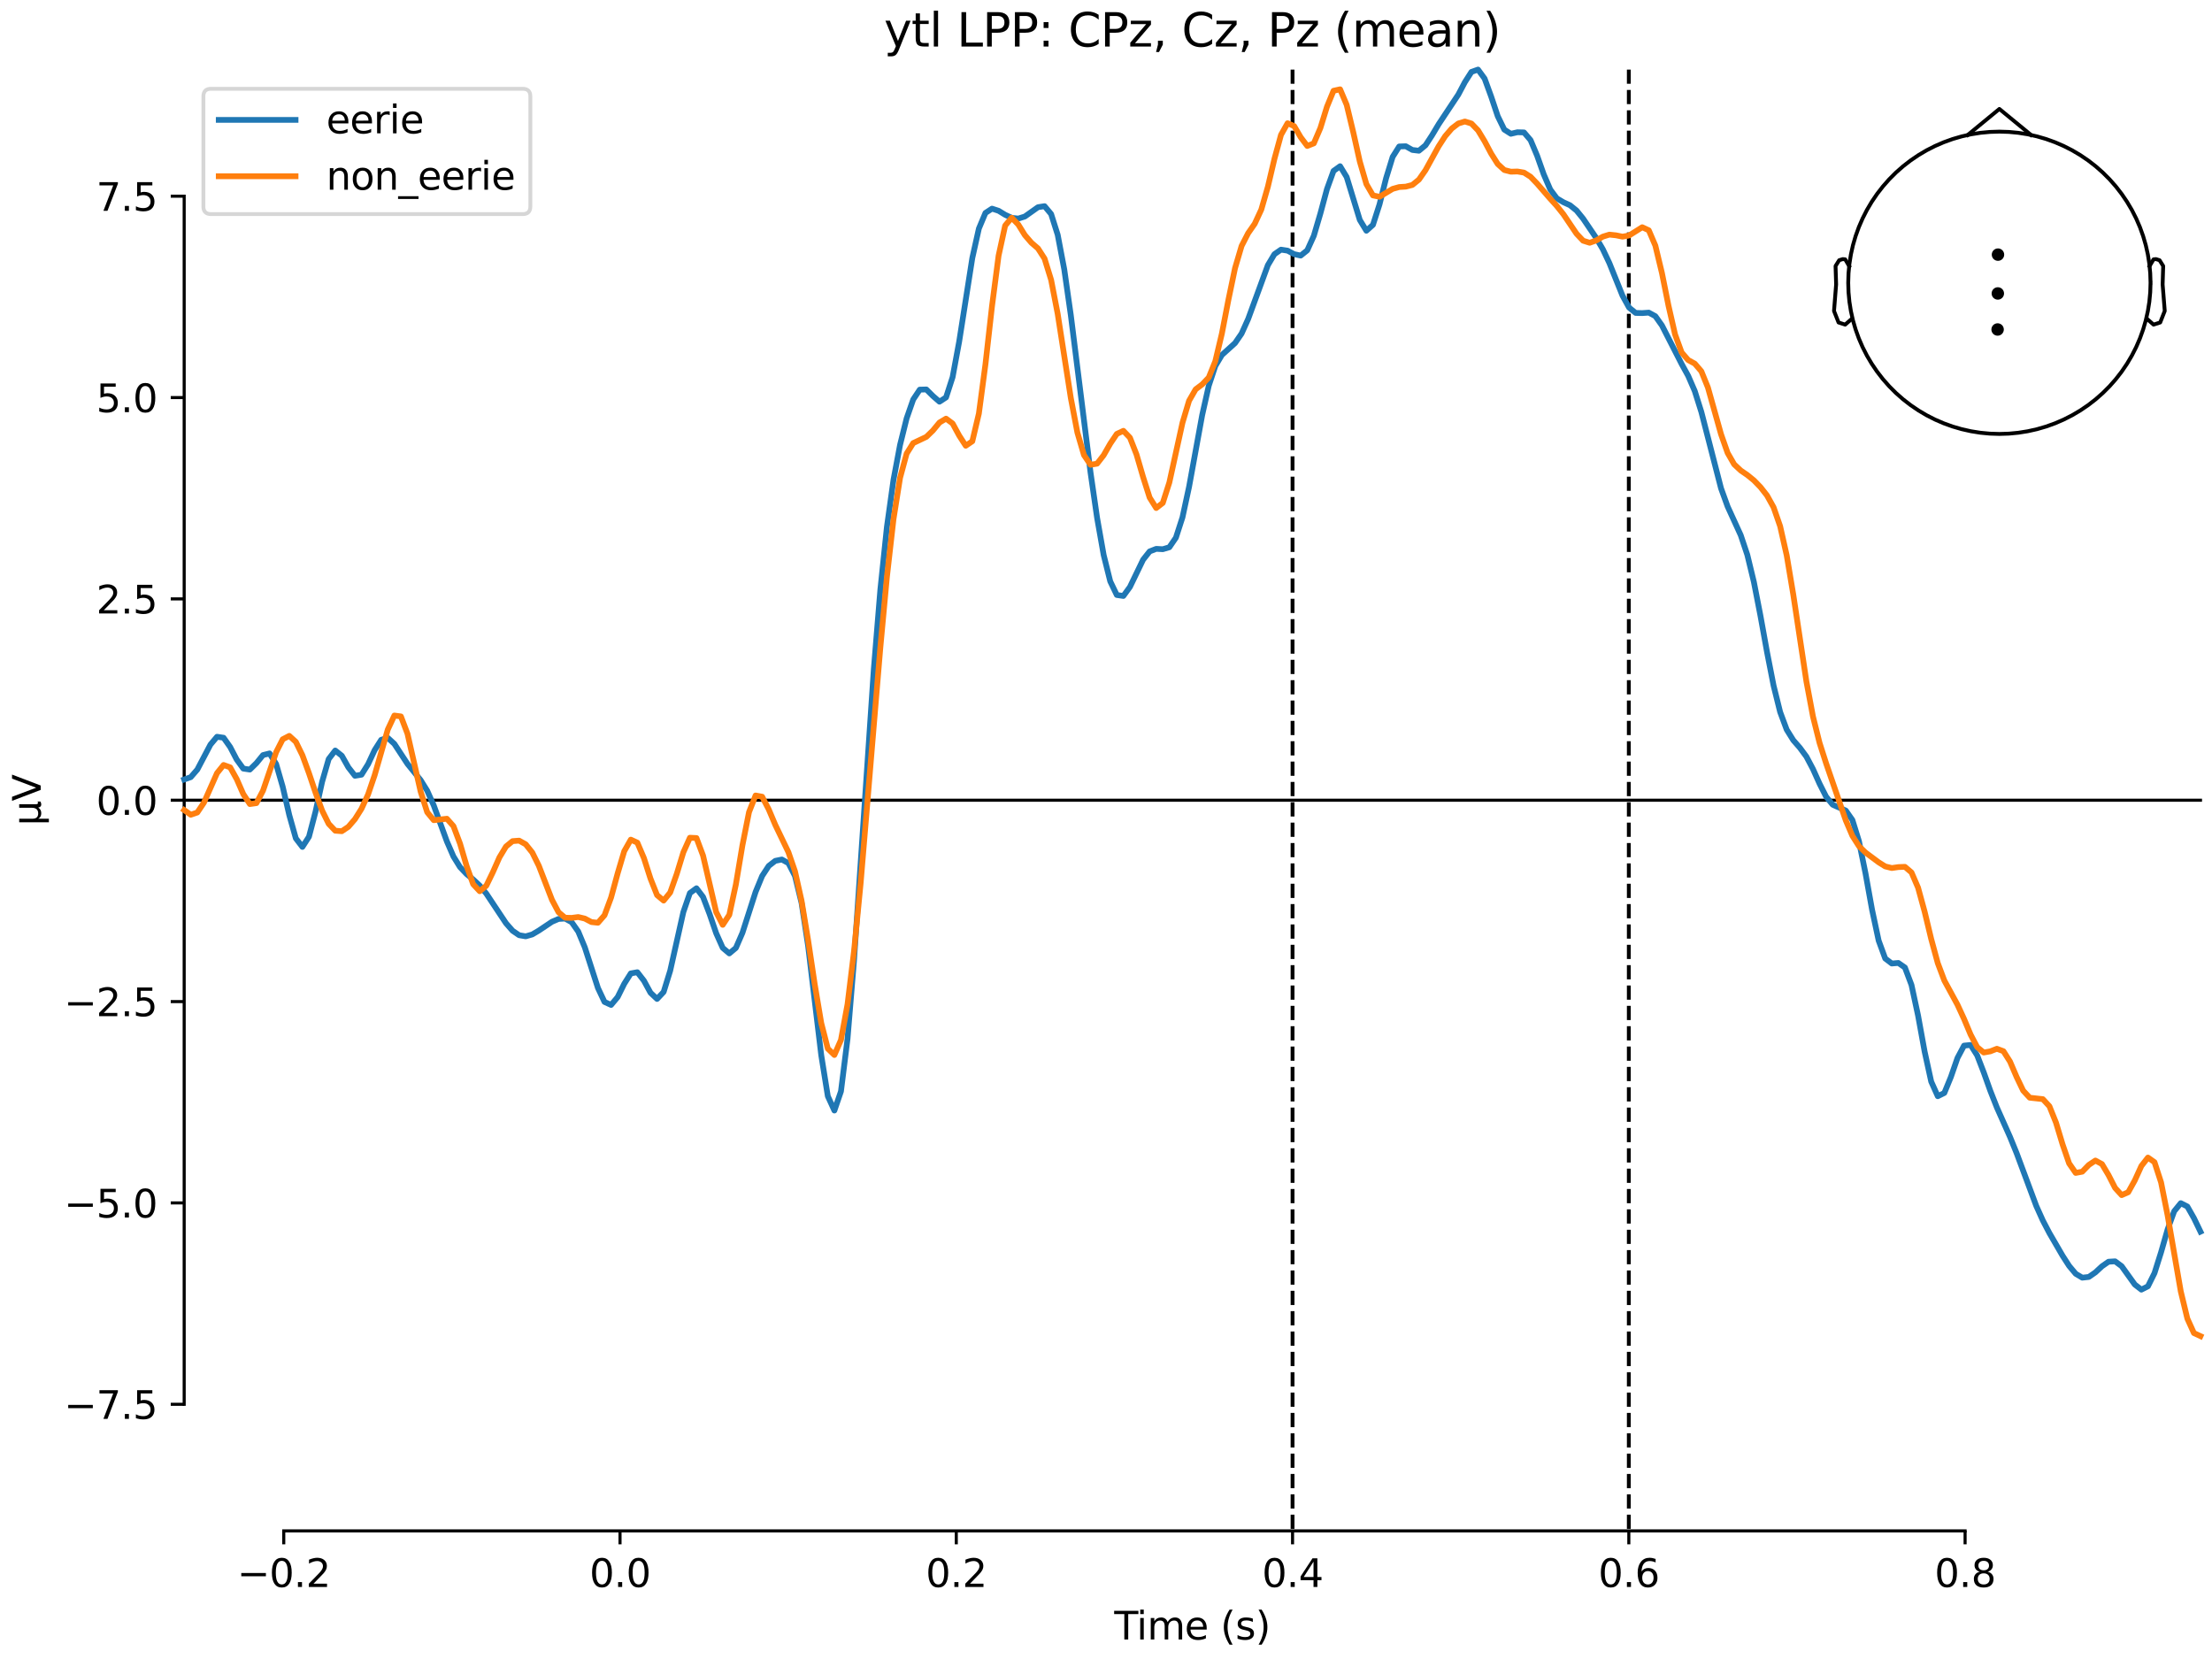 <?xml version="1.0" encoding="utf-8" standalone="no"?>
<!DOCTYPE svg PUBLIC "-//W3C//DTD SVG 1.1//EN"
  "http://www.w3.org/Graphics/SVG/1.1/DTD/svg11.dtd">
<svg xmlns:xlink="http://www.w3.org/1999/xlink" width="576pt" height="432pt" viewBox="0 0 576 432" xmlns="http://www.w3.org/2000/svg" version="1.1">
 <defs>
  <style type="text/css">*{stroke-linejoin: round; stroke-linecap: butt}</style>
 </defs>
 <g id="figure_1">
  <g id="patch_1">
   <path d="M 0 432 
L 576 432 
L 576 0 
L 0 0 
z
" style="fill: #ffffff"/>
  </g>
  <g id="axes_1">
   <g id="patch_2">
    <path d="M 47.961 398.644 
L 573 398.644 
L 573 18.118 
L 47.961 18.118 
L 47.961 398.644 
z
" style="fill: none; opacity: 0"/>
   </g>
   <g id="patch_3">
    <path d="M 47.961 365.668 
L 47.961 51.093 
" style="fill: none; stroke: #000000; stroke-width: 0.8; stroke-linejoin: miter; stroke-linecap: square"/>
   </g>
   <g id="LineCollection_1">
    <path d="M 336.578 18.118 
L 336.578 398.644 
" clip-path="url(#p5f8bfd27ef)" style="fill: none; stroke-dasharray: 3.7,1.6; stroke-dashoffset: 0; stroke: #000000"/>
    <path d="M 424.142 18.118 
L 424.142 398.644 
" clip-path="url(#p5f8bfd27ef)" style="fill: none; stroke-dasharray: 3.7,1.6; stroke-dashoffset: 0; stroke: #000000"/>
   </g>
   <g id="matplotlib.axis_1">
    <g id="xtick_1">
     <g id="line2d_1">
      <defs>
       <path id="m66a8fe40d5" d="M 0 0 
L 0 3.5 
" style="stroke: #000000; stroke-width: 0.8"/>
      </defs>
      <g>
       <use xlink:href="#m66a8fe40d5" x="73.888" y="398.644" style="stroke: #000000; stroke-width: 0.8"/>
      </g>
     </g>
     <g id="text_1">
      <!-- −0.2 -->
      <g transform="translate(61.747 413.242) scale(0.1 -0.1)">
       <defs>
        <path id="DejaVuSans-2212" d="M 678 2272 
L 4684 2272 
L 4684 1741 
L 678 1741 
L 678 2272 
z
" transform="scale(0.016)"/>
        <path id="DejaVuSans-30" d="M 2034 4250 
Q 1547 4250 1301 3770 
Q 1056 3291 1056 2328 
Q 1056 1369 1301 889 
Q 1547 409 2034 409 
Q 2525 409 2770 889 
Q 3016 1369 3016 2328 
Q 3016 3291 2770 3770 
Q 2525 4250 2034 4250 
z
M 2034 4750 
Q 2819 4750 3233 4129 
Q 3647 3509 3647 2328 
Q 3647 1150 3233 529 
Q 2819 -91 2034 -91 
Q 1250 -91 836 529 
Q 422 1150 422 2328 
Q 422 3509 836 4129 
Q 1250 4750 2034 4750 
z
" transform="scale(0.016)"/>
        <path id="DejaVuSans-2e" d="M 684 794 
L 1344 794 
L 1344 0 
L 684 0 
L 684 794 
z
" transform="scale(0.016)"/>
        <path id="DejaVuSans-32" d="M 1228 531 
L 3431 531 
L 3431 0 
L 469 0 
L 469 531 
Q 828 903 1448 1529 
Q 2069 2156 2228 2338 
Q 2531 2678 2651 2914 
Q 2772 3150 2772 3378 
Q 2772 3750 2511 3984 
Q 2250 4219 1831 4219 
Q 1534 4219 1204 4116 
Q 875 4013 500 3803 
L 500 4441 
Q 881 4594 1212 4672 
Q 1544 4750 1819 4750 
Q 2544 4750 2975 4387 
Q 3406 4025 3406 3419 
Q 3406 3131 3298 2873 
Q 3191 2616 2906 2266 
Q 2828 2175 2409 1742 
Q 1991 1309 1228 531 
z
" transform="scale(0.016)"/>
       </defs>
       <use xlink:href="#DejaVuSans-2212"/>
       <use xlink:href="#DejaVuSans-30" transform="translate(83.789 0)"/>
       <use xlink:href="#DejaVuSans-2e" transform="translate(147.412 0)"/>
       <use xlink:href="#DejaVuSans-32" transform="translate(179.199 0)"/>
      </g>
     </g>
    </g>
    <g id="xtick_2">
     <g id="line2d_2">
      <g>
       <use xlink:href="#m66a8fe40d5" x="161.452" y="398.644" style="stroke: #000000; stroke-width: 0.8"/>
      </g>
     </g>
     <g id="text_2">
      <!-- 0.0 -->
      <g transform="translate(153.5 413.242) scale(0.1 -0.1)">
       <use xlink:href="#DejaVuSans-30"/>
       <use xlink:href="#DejaVuSans-2e" transform="translate(63.623 0)"/>
       <use xlink:href="#DejaVuSans-30" transform="translate(95.41 0)"/>
      </g>
     </g>
    </g>
    <g id="xtick_3">
     <g id="line2d_3">
      <g>
       <use xlink:href="#m66a8fe40d5" x="249.015" y="398.644" style="stroke: #000000; stroke-width: 0.8"/>
      </g>
     </g>
     <g id="text_3">
      <!-- 0.2 -->
      <g transform="translate(241.063 413.242) scale(0.1 -0.1)">
       <use xlink:href="#DejaVuSans-30"/>
       <use xlink:href="#DejaVuSans-2e" transform="translate(63.623 0)"/>
       <use xlink:href="#DejaVuSans-32" transform="translate(95.41 0)"/>
      </g>
     </g>
    </g>
    <g id="xtick_4">
     <g id="line2d_4">
      <g>
       <use xlink:href="#m66a8fe40d5" x="336.578" y="398.644" style="stroke: #000000; stroke-width: 0.8"/>
      </g>
     </g>
     <g id="text_4">
      <!-- 0.4 -->
      <g transform="translate(328.627 413.242) scale(0.1 -0.1)">
       <defs>
        <path id="DejaVuSans-34" d="M 2419 4116 
L 825 1625 
L 2419 1625 
L 2419 4116 
z
M 2253 4666 
L 3047 4666 
L 3047 1625 
L 3713 1625 
L 3713 1100 
L 3047 1100 
L 3047 0 
L 2419 0 
L 2419 1100 
L 313 1100 
L 313 1709 
L 2253 4666 
z
" transform="scale(0.016)"/>
       </defs>
       <use xlink:href="#DejaVuSans-30"/>
       <use xlink:href="#DejaVuSans-2e" transform="translate(63.623 0)"/>
       <use xlink:href="#DejaVuSans-34" transform="translate(95.41 0)"/>
      </g>
     </g>
    </g>
    <g id="xtick_5">
     <g id="line2d_5">
      <g>
       <use xlink:href="#m66a8fe40d5" x="424.142" y="398.644" style="stroke: #000000; stroke-width: 0.8"/>
      </g>
     </g>
     <g id="text_5">
      <!-- 0.6 -->
      <g transform="translate(416.19 413.242) scale(0.1 -0.1)">
       <defs>
        <path id="DejaVuSans-36" d="M 2113 2584 
Q 1688 2584 1439 2293 
Q 1191 2003 1191 1497 
Q 1191 994 1439 701 
Q 1688 409 2113 409 
Q 2538 409 2786 701 
Q 3034 994 3034 1497 
Q 3034 2003 2786 2293 
Q 2538 2584 2113 2584 
z
M 3366 4563 
L 3366 3988 
Q 3128 4100 2886 4159 
Q 2644 4219 2406 4219 
Q 1781 4219 1451 3797 
Q 1122 3375 1075 2522 
Q 1259 2794 1537 2939 
Q 1816 3084 2150 3084 
Q 2853 3084 3261 2657 
Q 3669 2231 3669 1497 
Q 3669 778 3244 343 
Q 2819 -91 2113 -91 
Q 1303 -91 875 529 
Q 447 1150 447 2328 
Q 447 3434 972 4092 
Q 1497 4750 2381 4750 
Q 2619 4750 2861 4703 
Q 3103 4656 3366 4563 
z
" transform="scale(0.016)"/>
       </defs>
       <use xlink:href="#DejaVuSans-30"/>
       <use xlink:href="#DejaVuSans-2e" transform="translate(63.623 0)"/>
       <use xlink:href="#DejaVuSans-36" transform="translate(95.41 0)"/>
      </g>
     </g>
    </g>
    <g id="xtick_6">
     <g id="line2d_6">
      <g>
       <use xlink:href="#m66a8fe40d5" x="511.705" y="398.644" style="stroke: #000000; stroke-width: 0.8"/>
      </g>
     </g>
     <g id="text_6">
      <!-- 0.8 -->
      <g transform="translate(503.754 413.242) scale(0.1 -0.1)">
       <defs>
        <path id="DejaVuSans-38" d="M 2034 2216 
Q 1584 2216 1326 1975 
Q 1069 1734 1069 1313 
Q 1069 891 1326 650 
Q 1584 409 2034 409 
Q 2484 409 2743 651 
Q 3003 894 3003 1313 
Q 3003 1734 2745 1975 
Q 2488 2216 2034 2216 
z
M 1403 2484 
Q 997 2584 770 2862 
Q 544 3141 544 3541 
Q 544 4100 942 4425 
Q 1341 4750 2034 4750 
Q 2731 4750 3128 4425 
Q 3525 4100 3525 3541 
Q 3525 3141 3298 2862 
Q 3072 2584 2669 2484 
Q 3125 2378 3379 2068 
Q 3634 1759 3634 1313 
Q 3634 634 3220 271 
Q 2806 -91 2034 -91 
Q 1263 -91 848 271 
Q 434 634 434 1313 
Q 434 1759 690 2068 
Q 947 2378 1403 2484 
z
M 1172 3481 
Q 1172 3119 1398 2916 
Q 1625 2713 2034 2713 
Q 2441 2713 2670 2916 
Q 2900 3119 2900 3481 
Q 2900 3844 2670 4047 
Q 2441 4250 2034 4250 
Q 1625 4250 1398 4047 
Q 1172 3844 1172 3481 
z
" transform="scale(0.016)"/>
       </defs>
       <use xlink:href="#DejaVuSans-30"/>
       <use xlink:href="#DejaVuSans-2e" transform="translate(63.623 0)"/>
       <use xlink:href="#DejaVuSans-38" transform="translate(95.41 0)"/>
      </g>
     </g>
    </g>
    <g id="text_7">
     <!-- Time (s) -->
     <g transform="translate(290.152 426.92) scale(0.1 -0.1)">
      <defs>
       <path id="DejaVuSans-54" d="M -19 4666 
L 3928 4666 
L 3928 4134 
L 2272 4134 
L 2272 0 
L 1638 0 
L 1638 4134 
L -19 4134 
L -19 4666 
z
" transform="scale(0.016)"/>
       <path id="DejaVuSans-69" d="M 603 3500 
L 1178 3500 
L 1178 0 
L 603 0 
L 603 3500 
z
M 603 4863 
L 1178 4863 
L 1178 4134 
L 603 4134 
L 603 4863 
z
" transform="scale(0.016)"/>
       <path id="DejaVuSans-6d" d="M 3328 2828 
Q 3544 3216 3844 3400 
Q 4144 3584 4550 3584 
Q 5097 3584 5394 3201 
Q 5691 2819 5691 2113 
L 5691 0 
L 5113 0 
L 5113 2094 
Q 5113 2597 4934 2840 
Q 4756 3084 4391 3084 
Q 3944 3084 3684 2787 
Q 3425 2491 3425 1978 
L 3425 0 
L 2847 0 
L 2847 2094 
Q 2847 2600 2669 2842 
Q 2491 3084 2119 3084 
Q 1678 3084 1418 2786 
Q 1159 2488 1159 1978 
L 1159 0 
L 581 0 
L 581 3500 
L 1159 3500 
L 1159 2956 
Q 1356 3278 1631 3431 
Q 1906 3584 2284 3584 
Q 2666 3584 2933 3390 
Q 3200 3197 3328 2828 
z
" transform="scale(0.016)"/>
       <path id="DejaVuSans-65" d="M 3597 1894 
L 3597 1613 
L 953 1613 
Q 991 1019 1311 708 
Q 1631 397 2203 397 
Q 2534 397 2845 478 
Q 3156 559 3463 722 
L 3463 178 
Q 3153 47 2828 -22 
Q 2503 -91 2169 -91 
Q 1331 -91 842 396 
Q 353 884 353 1716 
Q 353 2575 817 3079 
Q 1281 3584 2069 3584 
Q 2775 3584 3186 3129 
Q 3597 2675 3597 1894 
z
M 3022 2063 
Q 3016 2534 2758 2815 
Q 2500 3097 2075 3097 
Q 1594 3097 1305 2825 
Q 1016 2553 972 2059 
L 3022 2063 
z
" transform="scale(0.016)"/>
       <path id="DejaVuSans-20" transform="scale(0.016)"/>
       <path id="DejaVuSans-28" d="M 1984 4856 
Q 1566 4138 1362 3434 
Q 1159 2731 1159 2009 
Q 1159 1288 1364 580 
Q 1569 -128 1984 -844 
L 1484 -844 
Q 1016 -109 783 600 
Q 550 1309 550 2009 
Q 550 2706 781 3412 
Q 1013 4119 1484 4856 
L 1984 4856 
z
" transform="scale(0.016)"/>
       <path id="DejaVuSans-73" d="M 2834 3397 
L 2834 2853 
Q 2591 2978 2328 3040 
Q 2066 3103 1784 3103 
Q 1356 3103 1142 2972 
Q 928 2841 928 2578 
Q 928 2378 1081 2264 
Q 1234 2150 1697 2047 
L 1894 2003 
Q 2506 1872 2764 1633 
Q 3022 1394 3022 966 
Q 3022 478 2636 193 
Q 2250 -91 1575 -91 
Q 1294 -91 989 -36 
Q 684 19 347 128 
L 347 722 
Q 666 556 975 473 
Q 1284 391 1588 391 
Q 1994 391 2212 530 
Q 2431 669 2431 922 
Q 2431 1156 2273 1281 
Q 2116 1406 1581 1522 
L 1381 1569 
Q 847 1681 609 1914 
Q 372 2147 372 2553 
Q 372 3047 722 3315 
Q 1072 3584 1716 3584 
Q 2034 3584 2315 3537 
Q 2597 3491 2834 3397 
z
" transform="scale(0.016)"/>
       <path id="DejaVuSans-29" d="M 513 4856 
L 1013 4856 
Q 1481 4119 1714 3412 
Q 1947 2706 1947 2009 
Q 1947 1309 1714 600 
Q 1481 -109 1013 -844 
L 513 -844 
Q 928 -128 1133 580 
Q 1338 1288 1338 2009 
Q 1338 2731 1133 3434 
Q 928 4138 513 4856 
z
" transform="scale(0.016)"/>
      </defs>
      <use xlink:href="#DejaVuSans-54"/>
      <use xlink:href="#DejaVuSans-69" transform="translate(57.959 0)"/>
      <use xlink:href="#DejaVuSans-6d" transform="translate(85.742 0)"/>
      <use xlink:href="#DejaVuSans-65" transform="translate(183.154 0)"/>
      <use xlink:href="#DejaVuSans-20" transform="translate(244.678 0)"/>
      <use xlink:href="#DejaVuSans-28" transform="translate(276.465 0)"/>
      <use xlink:href="#DejaVuSans-73" transform="translate(315.479 0)"/>
      <use xlink:href="#DejaVuSans-29" transform="translate(367.578 0)"/>
     </g>
    </g>
   </g>
   <g id="matplotlib.axis_2">
    <g id="ytick_1">
     <g id="line2d_7">
      <defs>
       <path id="mfb84af6787" d="M 0 0 
L -3.5 0 
" style="stroke: #000000; stroke-width: 0.8"/>
      </defs>
      <g>
       <use xlink:href="#mfb84af6787" x="47.961" y="365.668" style="stroke: #000000; stroke-width: 0.8"/>
      </g>
     </g>
     <g id="text_8">
      <!-- −7.5 -->
      <g transform="translate(16.678 369.468) scale(0.1 -0.1)">
       <defs>
        <path id="DejaVuSans-37" d="M 525 4666 
L 3525 4666 
L 3525 4397 
L 1831 0 
L 1172 0 
L 2766 4134 
L 525 4134 
L 525 4666 
z
" transform="scale(0.016)"/>
        <path id="DejaVuSans-35" d="M 691 4666 
L 3169 4666 
L 3169 4134 
L 1269 4134 
L 1269 2991 
Q 1406 3038 1543 3061 
Q 1681 3084 1819 3084 
Q 2600 3084 3056 2656 
Q 3513 2228 3513 1497 
Q 3513 744 3044 326 
Q 2575 -91 1722 -91 
Q 1428 -91 1123 -41 
Q 819 9 494 109 
L 494 744 
Q 775 591 1075 516 
Q 1375 441 1709 441 
Q 2250 441 2565 725 
Q 2881 1009 2881 1497 
Q 2881 1984 2565 2268 
Q 2250 2553 1709 2553 
Q 1456 2553 1204 2497 
Q 953 2441 691 2322 
L 691 4666 
z
" transform="scale(0.016)"/>
       </defs>
       <use xlink:href="#DejaVuSans-2212"/>
       <use xlink:href="#DejaVuSans-37" transform="translate(83.789 0)"/>
       <use xlink:href="#DejaVuSans-2e" transform="translate(147.412 0)"/>
       <use xlink:href="#DejaVuSans-35" transform="translate(179.199 0)"/>
      </g>
     </g>
    </g>
    <g id="ytick_2">
     <g id="line2d_8">
      <g>
       <use xlink:href="#mfb84af6787" x="47.961" y="313.239" style="stroke: #000000; stroke-width: 0.8"/>
      </g>
     </g>
     <g id="text_9">
      <!-- −5.0 -->
      <g transform="translate(16.678 317.038) scale(0.1 -0.1)">
       <use xlink:href="#DejaVuSans-2212"/>
       <use xlink:href="#DejaVuSans-35" transform="translate(83.789 0)"/>
       <use xlink:href="#DejaVuSans-2e" transform="translate(147.412 0)"/>
       <use xlink:href="#DejaVuSans-30" transform="translate(179.199 0)"/>
      </g>
     </g>
    </g>
    <g id="ytick_3">
     <g id="line2d_9">
      <g>
       <use xlink:href="#mfb84af6787" x="47.961" y="260.81" style="stroke: #000000; stroke-width: 0.8"/>
      </g>
     </g>
     <g id="text_10">
      <!-- −2.5 -->
      <g transform="translate(16.678 264.609) scale(0.1 -0.1)">
       <use xlink:href="#DejaVuSans-2212"/>
       <use xlink:href="#DejaVuSans-32" transform="translate(83.789 0)"/>
       <use xlink:href="#DejaVuSans-2e" transform="translate(147.412 0)"/>
       <use xlink:href="#DejaVuSans-35" transform="translate(179.199 0)"/>
      </g>
     </g>
    </g>
    <g id="ytick_4">
     <g id="line2d_10">
      <g>
       <use xlink:href="#mfb84af6787" x="47.961" y="208.381" style="stroke: #000000; stroke-width: 0.8"/>
      </g>
     </g>
     <g id="text_11">
      <!-- 0.0 -->
      <g transform="translate(25.058 212.18) scale(0.1 -0.1)">
       <use xlink:href="#DejaVuSans-30"/>
       <use xlink:href="#DejaVuSans-2e" transform="translate(63.623 0)"/>
       <use xlink:href="#DejaVuSans-30" transform="translate(95.41 0)"/>
      </g>
     </g>
    </g>
    <g id="ytick_5">
     <g id="line2d_11">
      <g>
       <use xlink:href="#mfb84af6787" x="47.961" y="155.952" style="stroke: #000000; stroke-width: 0.8"/>
      </g>
     </g>
     <g id="text_12">
      <!-- 2.5 -->
      <g transform="translate(25.058 159.751) scale(0.1 -0.1)">
       <use xlink:href="#DejaVuSans-32"/>
       <use xlink:href="#DejaVuSans-2e" transform="translate(63.623 0)"/>
       <use xlink:href="#DejaVuSans-35" transform="translate(95.41 0)"/>
      </g>
     </g>
    </g>
    <g id="ytick_6">
     <g id="line2d_12">
      <g>
       <use xlink:href="#mfb84af6787" x="47.961" y="103.523" style="stroke: #000000; stroke-width: 0.8"/>
      </g>
     </g>
     <g id="text_13">
      <!-- 5.0 -->
      <g transform="translate(25.058 107.322) scale(0.1 -0.1)">
       <use xlink:href="#DejaVuSans-35"/>
       <use xlink:href="#DejaVuSans-2e" transform="translate(63.623 0)"/>
       <use xlink:href="#DejaVuSans-30" transform="translate(95.41 0)"/>
      </g>
     </g>
    </g>
    <g id="ytick_7">
     <g id="line2d_13">
      <g>
       <use xlink:href="#mfb84af6787" x="47.961" y="51.093" style="stroke: #000000; stroke-width: 0.8"/>
      </g>
     </g>
     <g id="text_14">
      <!-- 7.5 -->
      <g transform="translate(25.058 54.893) scale(0.1 -0.1)">
       <use xlink:href="#DejaVuSans-37"/>
       <use xlink:href="#DejaVuSans-2e" transform="translate(63.623 0)"/>
       <use xlink:href="#DejaVuSans-35" transform="translate(95.41 0)"/>
      </g>
     </g>
    </g>
    <g id="text_15">
     <!-- µV -->
     <g transform="translate(10.599 214.982) rotate(-90) scale(0.1 -0.1)">
      <defs>
       <path id="DejaVuSans-b5" d="M 544 -1331 
L 544 3500 
L 1119 3500 
L 1119 1325 
Q 1119 872 1334 640 
Q 1550 409 1972 409 
Q 2434 409 2667 671 
Q 2900 934 2900 1459 
L 2900 3500 
L 3475 3500 
L 3475 806 
Q 3475 619 3529 530 
Q 3584 441 3700 441 
Q 3728 441 3778 458 
Q 3828 475 3916 513 
L 3916 50 
Q 3788 -22 3673 -56 
Q 3559 -91 3450 -91 
Q 3234 -91 3106 31 
Q 2978 153 2931 403 
Q 2775 156 2548 32 
Q 2322 -91 2016 -91 
Q 1697 -91 1473 31 
Q 1250 153 1119 397 
L 1119 -1331 
L 544 -1331 
z
" transform="scale(0.016)"/>
       <path id="DejaVuSans-56" d="M 1831 0 
L 50 4666 
L 709 4666 
L 2188 738 
L 3669 4666 
L 4325 4666 
L 2547 0 
L 1831 0 
z
" transform="scale(0.016)"/>
      </defs>
      <use xlink:href="#DejaVuSans-b5"/>
      <use xlink:href="#DejaVuSans-56" transform="translate(63.623 0)"/>
     </g>
    </g>
   </g>
   <g id="patch_4">
    <path d="M 73.888 398.644 
L 511.705 398.644 
" style="fill: none; stroke: #000000; stroke-width: 0.8; stroke-linejoin: miter; stroke-linecap: square"/>
   </g>
   <g id="patch_5">
    <path d="M 47.961 208.381 
L 573 208.381 
" style="fill: none; stroke: #000000; stroke-width: 0.8; stroke-linejoin: miter; stroke-linecap: square"/>
   </g>
   <g id="text_16">
    <!-- ytl LPP: CPz, Cz, Pz (mean) -->
    <g transform="translate(230.202 12.118) scale(0.12 -0.12)">
     <defs>
      <path id="DejaVuSans-79" d="M 2059 -325 
Q 1816 -950 1584 -1140 
Q 1353 -1331 966 -1331 
L 506 -1331 
L 506 -850 
L 844 -850 
Q 1081 -850 1212 -737 
Q 1344 -625 1503 -206 
L 1606 56 
L 191 3500 
L 800 3500 
L 1894 763 
L 2988 3500 
L 3597 3500 
L 2059 -325 
z
" transform="scale(0.016)"/>
      <path id="DejaVuSans-74" d="M 1172 4494 
L 1172 3500 
L 2356 3500 
L 2356 3053 
L 1172 3053 
L 1172 1153 
Q 1172 725 1289 603 
Q 1406 481 1766 481 
L 2356 481 
L 2356 0 
L 1766 0 
Q 1100 0 847 248 
Q 594 497 594 1153 
L 594 3053 
L 172 3053 
L 172 3500 
L 594 3500 
L 594 4494 
L 1172 4494 
z
" transform="scale(0.016)"/>
      <path id="DejaVuSans-6c" d="M 603 4863 
L 1178 4863 
L 1178 0 
L 603 0 
L 603 4863 
z
" transform="scale(0.016)"/>
      <path id="DejaVuSans-4c" d="M 628 4666 
L 1259 4666 
L 1259 531 
L 3531 531 
L 3531 0 
L 628 0 
L 628 4666 
z
" transform="scale(0.016)"/>
      <path id="DejaVuSans-50" d="M 1259 4147 
L 1259 2394 
L 2053 2394 
Q 2494 2394 2734 2622 
Q 2975 2850 2975 3272 
Q 2975 3691 2734 3919 
Q 2494 4147 2053 4147 
L 1259 4147 
z
M 628 4666 
L 2053 4666 
Q 2838 4666 3239 4311 
Q 3641 3956 3641 3272 
Q 3641 2581 3239 2228 
Q 2838 1875 2053 1875 
L 1259 1875 
L 1259 0 
L 628 0 
L 628 4666 
z
" transform="scale(0.016)"/>
      <path id="DejaVuSans-3a" d="M 750 794 
L 1409 794 
L 1409 0 
L 750 0 
L 750 794 
z
M 750 3309 
L 1409 3309 
L 1409 2516 
L 750 2516 
L 750 3309 
z
" transform="scale(0.016)"/>
      <path id="DejaVuSans-43" d="M 4122 4306 
L 4122 3641 
Q 3803 3938 3442 4084 
Q 3081 4231 2675 4231 
Q 1875 4231 1450 3742 
Q 1025 3253 1025 2328 
Q 1025 1406 1450 917 
Q 1875 428 2675 428 
Q 3081 428 3442 575 
Q 3803 722 4122 1019 
L 4122 359 
Q 3791 134 3420 21 
Q 3050 -91 2638 -91 
Q 1578 -91 968 557 
Q 359 1206 359 2328 
Q 359 3453 968 4101 
Q 1578 4750 2638 4750 
Q 3056 4750 3426 4639 
Q 3797 4528 4122 4306 
z
" transform="scale(0.016)"/>
      <path id="DejaVuSans-7a" d="M 353 3500 
L 3084 3500 
L 3084 2975 
L 922 459 
L 3084 459 
L 3084 0 
L 275 0 
L 275 525 
L 2438 3041 
L 353 3041 
L 353 3500 
z
" transform="scale(0.016)"/>
      <path id="DejaVuSans-2c" d="M 750 794 
L 1409 794 
L 1409 256 
L 897 -744 
L 494 -744 
L 750 256 
L 750 794 
z
" transform="scale(0.016)"/>
      <path id="DejaVuSans-61" d="M 2194 1759 
Q 1497 1759 1228 1600 
Q 959 1441 959 1056 
Q 959 750 1161 570 
Q 1363 391 1709 391 
Q 2188 391 2477 730 
Q 2766 1069 2766 1631 
L 2766 1759 
L 2194 1759 
z
M 3341 1997 
L 3341 0 
L 2766 0 
L 2766 531 
Q 2569 213 2275 61 
Q 1981 -91 1556 -91 
Q 1019 -91 701 211 
Q 384 513 384 1019 
Q 384 1609 779 1909 
Q 1175 2209 1959 2209 
L 2766 2209 
L 2766 2266 
Q 2766 2663 2505 2880 
Q 2244 3097 1772 3097 
Q 1472 3097 1187 3025 
Q 903 2953 641 2809 
L 641 3341 
Q 956 3463 1253 3523 
Q 1550 3584 1831 3584 
Q 2591 3584 2966 3190 
Q 3341 2797 3341 1997 
z
" transform="scale(0.016)"/>
      <path id="DejaVuSans-6e" d="M 3513 2113 
L 3513 0 
L 2938 0 
L 2938 2094 
Q 2938 2591 2744 2837 
Q 2550 3084 2163 3084 
Q 1697 3084 1428 2787 
Q 1159 2491 1159 1978 
L 1159 0 
L 581 0 
L 581 3500 
L 1159 3500 
L 1159 2956 
Q 1366 3272 1645 3428 
Q 1925 3584 2291 3584 
Q 2894 3584 3203 3211 
Q 3513 2838 3513 2113 
z
" transform="scale(0.016)"/>
     </defs>
     <use xlink:href="#DejaVuSans-79"/>
     <use xlink:href="#DejaVuSans-74" transform="translate(59.18 0)"/>
     <use xlink:href="#DejaVuSans-6c" transform="translate(98.389 0)"/>
     <use xlink:href="#DejaVuSans-20" transform="translate(126.172 0)"/>
     <use xlink:href="#DejaVuSans-4c" transform="translate(157.959 0)"/>
     <use xlink:href="#DejaVuSans-50" transform="translate(213.672 0)"/>
     <use xlink:href="#DejaVuSans-50" transform="translate(273.975 0)"/>
     <use xlink:href="#DejaVuSans-3a" transform="translate(334.277 0)"/>
     <use xlink:href="#DejaVuSans-20" transform="translate(367.969 0)"/>
     <use xlink:href="#DejaVuSans-43" transform="translate(399.756 0)"/>
     <use xlink:href="#DejaVuSans-50" transform="translate(469.58 0)"/>
     <use xlink:href="#DejaVuSans-7a" transform="translate(529.883 0)"/>
     <use xlink:href="#DejaVuSans-2c" transform="translate(582.373 0)"/>
     <use xlink:href="#DejaVuSans-20" transform="translate(614.16 0)"/>
     <use xlink:href="#DejaVuSans-43" transform="translate(645.947 0)"/>
     <use xlink:href="#DejaVuSans-7a" transform="translate(715.771 0)"/>
     <use xlink:href="#DejaVuSans-2c" transform="translate(768.262 0)"/>
     <use xlink:href="#DejaVuSans-20" transform="translate(800.049 0)"/>
     <use xlink:href="#DejaVuSans-50" transform="translate(831.836 0)"/>
     <use xlink:href="#DejaVuSans-7a" transform="translate(892.139 0)"/>
     <use xlink:href="#DejaVuSans-20" transform="translate(944.629 0)"/>
     <use xlink:href="#DejaVuSans-28" transform="translate(976.416 0)"/>
     <use xlink:href="#DejaVuSans-6d" transform="translate(1015.43 0)"/>
     <use xlink:href="#DejaVuSans-65" transform="translate(1112.842 0)"/>
     <use xlink:href="#DejaVuSans-61" transform="translate(1174.365 0)"/>
     <use xlink:href="#DejaVuSans-6e" transform="translate(1235.645 0)"/>
     <use xlink:href="#DejaVuSans-29" transform="translate(1299.023 0)"/>
    </g>
   </g>
   <g id="legend_1">
    <g id="patch_6">
     <path d="M 54.961 55.753 
L 136.103 55.753 
Q 138.103 55.753 138.103 53.753 
L 138.103 25.118 
Q 138.103 23.118 136.103 23.118 
L 54.961 23.118 
Q 52.961 23.118 52.961 25.118 
L 52.961 53.753 
Q 52.961 55.753 54.961 55.753 
z
" style="fill: #ffffff; opacity: 0.8; stroke: #cccccc; stroke-linejoin: miter"/>
    </g>
    <g id="line2d_14">
     <path d="M 56.961 31.217 
L 66.961 31.217 
L 76.961 31.217 
" style="fill: none; stroke: #1f77b4; stroke-width: 1.5; stroke-linecap: square"/>
    </g>
    <g id="text_17">
     <!-- eerie -->
     <g transform="translate(84.961 34.717) scale(0.1 -0.1)">
      <defs>
       <path id="DejaVuSans-72" d="M 2631 2963 
Q 2534 3019 2420 3045 
Q 2306 3072 2169 3072 
Q 1681 3072 1420 2755 
Q 1159 2438 1159 1844 
L 1159 0 
L 581 0 
L 581 3500 
L 1159 3500 
L 1159 2956 
Q 1341 3275 1631 3429 
Q 1922 3584 2338 3584 
Q 2397 3584 2469 3576 
Q 2541 3569 2628 3553 
L 2631 2963 
z
" transform="scale(0.016)"/>
      </defs>
      <use xlink:href="#DejaVuSans-65"/>
      <use xlink:href="#DejaVuSans-65" transform="translate(61.523 0)"/>
      <use xlink:href="#DejaVuSans-72" transform="translate(123.047 0)"/>
      <use xlink:href="#DejaVuSans-69" transform="translate(164.16 0)"/>
      <use xlink:href="#DejaVuSans-65" transform="translate(191.943 0)"/>
     </g>
    </g>
    <g id="line2d_15">
     <path d="M 56.961 45.895 
L 66.961 45.895 
L 76.961 45.895 
" style="fill: none; stroke: #ff7f0e; stroke-width: 1.5; stroke-linecap: square"/>
    </g>
    <g id="text_18">
     <!-- non_eerie -->
     <g transform="translate(84.961 49.395) scale(0.1 -0.1)">
      <defs>
       <path id="DejaVuSans-6f" d="M 1959 3097 
Q 1497 3097 1228 2736 
Q 959 2375 959 1747 
Q 959 1119 1226 758 
Q 1494 397 1959 397 
Q 2419 397 2687 759 
Q 2956 1122 2956 1747 
Q 2956 2369 2687 2733 
Q 2419 3097 1959 3097 
z
M 1959 3584 
Q 2709 3584 3137 3096 
Q 3566 2609 3566 1747 
Q 3566 888 3137 398 
Q 2709 -91 1959 -91 
Q 1206 -91 779 398 
Q 353 888 353 1747 
Q 353 2609 779 3096 
Q 1206 3584 1959 3584 
z
" transform="scale(0.016)"/>
       <path id="DejaVuSans-5f" d="M 3263 -1063 
L 3263 -1509 
L -63 -1509 
L -63 -1063 
L 3263 -1063 
z
" transform="scale(0.016)"/>
      </defs>
      <use xlink:href="#DejaVuSans-6e"/>
      <use xlink:href="#DejaVuSans-6f" transform="translate(63.379 0)"/>
      <use xlink:href="#DejaVuSans-6e" transform="translate(124.561 0)"/>
      <use xlink:href="#DejaVuSans-5f" transform="translate(187.939 0)"/>
      <use xlink:href="#DejaVuSans-65" transform="translate(237.939 0)"/>
      <use xlink:href="#DejaVuSans-65" transform="translate(299.463 0)"/>
      <use xlink:href="#DejaVuSans-72" transform="translate(360.986 0)"/>
      <use xlink:href="#DejaVuSans-69" transform="translate(402.1 0)"/>
      <use xlink:href="#DejaVuSans-65" transform="translate(429.883 0)"/>
     </g>
    </g>
   </g>
   <g id="line2d_16">
    <path d="M 47.961 202.978 
L 49.671 202.369 
L 51.382 200.392 
L 54.802 193.891 
L 56.512 191.85 
L 58.223 192.106 
L 59.933 194.521 
L 61.643 197.79 
L 63.353 200.141 
L 65.063 200.397 
L 66.774 198.717 
L 68.484 196.619 
L 70.194 196.19 
L 71.904 198.939 
L 73.615 204.862 
L 75.325 212.24 
L 77.035 218.308 
L 78.745 220.539 
L 80.455 217.879 
L 82.166 211.337 
L 83.876 203.588 
L 85.586 197.655 
L 87.296 195.429 
L 89.007 196.786 
L 90.717 199.816 
L 92.427 202.014 
L 94.137 201.728 
L 95.847 198.995 
L 97.558 195.326 
L 99.268 192.645 
L 100.978 192.132 
L 102.688 193.698 
L 106.109 198.911 
L 109.529 203.136 
L 111.239 205.891 
L 112.95 209.733 
L 116.37 219.108 
L 118.08 223.033 
L 119.791 225.799 
L 121.501 227.602 
L 123.211 229.012 
L 124.921 230.608 
L 126.631 232.689 
L 131.762 240.407 
L 133.472 242.36 
L 135.183 243.527 
L 136.893 243.818 
L 138.603 243.326 
L 140.313 242.314 
L 143.734 240.025 
L 145.444 239.29 
L 147.154 239.194 
L 148.864 240.141 
L 150.575 242.58 
L 152.285 246.688 
L 155.705 257.277 
L 157.415 260.903 
L 159.126 261.683 
L 160.836 259.636 
L 162.546 256.186 
L 164.256 253.476 
L 165.967 253.165 
L 167.677 255.372 
L 169.387 258.505 
L 171.097 260.124 
L 172.807 258.309 
L 174.518 252.768 
L 177.938 237.508 
L 179.648 232.553 
L 181.359 231.303 
L 183.069 233.551 
L 184.779 238.029 
L 186.489 243.007 
L 188.199 246.827 
L 189.91 248.271 
L 191.62 246.842 
L 193.33 242.904 
L 196.751 232.266 
L 198.461 228.106 
L 200.171 225.486 
L 201.881 224.161 
L 203.592 223.816 
L 205.302 224.76 
L 207.012 228.09 
L 208.722 235.115 
L 210.432 246.312 
L 213.853 274.782 
L 215.563 285.442 
L 217.273 289.183 
L 218.984 284.186 
L 220.694 270.506 
L 222.404 249.831 
L 227.535 174.313 
L 229.245 153.504 
L 230.955 137.162 
L 232.665 124.94 
L 234.376 115.832 
L 236.086 108.937 
L 237.796 104.03 
L 239.506 101.46 
L 241.216 101.416 
L 242.927 103.115 
L 244.637 104.602 
L 246.347 103.486 
L 248.057 98.2 
L 249.768 88.949 
L 253.188 67.18 
L 254.898 59.519 
L 256.608 55.447 
L 258.319 54.329 
L 260.029 54.887 
L 261.739 55.931 
L 263.449 56.722 
L 265.16 56.916 
L 266.87 56.378 
L 270.29 53.955 
L 272 53.685 
L 273.711 55.733 
L 275.421 61.135 
L 277.131 70.141 
L 278.841 82.088 
L 283.972 123.032 
L 285.682 134.853 
L 287.392 144.519 
L 289.103 151.378 
L 290.813 154.936 
L 292.523 155.187 
L 294.233 152.835 
L 297.654 145.752 
L 299.364 143.588 
L 301.074 142.92 
L 302.784 143.013 
L 304.495 142.505 
L 306.205 140.006 
L 307.915 134.715 
L 309.625 126.8 
L 313.046 108.084 
L 314.756 100.459 
L 316.466 95.302 
L 318.176 92.437 
L 321.597 89.347 
L 323.307 86.857 
L 325.017 83.061 
L 330.148 69.052 
L 331.858 66.187 
L 333.568 65.008 
L 335.279 65.269 
L 336.989 66.181 
L 338.699 66.554 
L 340.409 65.182 
L 342.12 61.399 
L 343.83 55.582 
L 345.54 49.232 
L 347.25 44.508 
L 348.96 43.283 
L 350.671 46.101 
L 354.091 57.274 
L 355.801 60.086 
L 357.512 58.549 
L 359.222 53.226 
L 360.932 46.422 
L 362.642 40.851 
L 364.353 38.143 
L 366.063 38.081 
L 367.773 39.048 
L 369.483 39.249 
L 371.193 37.84 
L 372.904 35.22 
L 374.614 32.358 
L 379.745 24.627 
L 381.455 21.39 
L 383.165 18.721 
L 384.875 18.118 
L 386.585 20.458 
L 388.296 25.14 
L 390.006 30.25 
L 391.716 33.752 
L 393.426 34.837 
L 395.137 34.437 
L 396.847 34.48 
L 398.557 36.489 
L 400.267 40.551 
L 401.977 45.381 
L 403.688 49.353 
L 405.398 51.65 
L 407.108 52.66 
L 408.818 53.44 
L 410.529 54.822 
L 412.239 56.927 
L 415.659 61.975 
L 417.369 64.892 
L 419.08 68.508 
L 422.5 76.998 
L 424.21 80.103 
L 425.921 81.486 
L 427.631 81.527 
L 429.341 81.407 
L 431.051 82.33 
L 432.761 84.742 
L 437.892 94.777 
L 439.602 97.881 
L 441.313 101.831 
L 443.023 107.262 
L 448.153 127.157 
L 449.864 131.883 
L 453.284 139.365 
L 454.994 144.469 
L 456.705 151.541 
L 458.415 160.324 
L 460.125 169.78 
L 461.835 178.526 
L 463.545 185.412 
L 465.256 190.006 
L 466.966 192.748 
L 468.676 194.71 
L 470.386 197.028 
L 472.097 200.263 
L 473.807 204.069 
L 475.517 207.456 
L 477.227 209.544 
L 480.648 211.071 
L 482.358 213.522 
L 484.068 219.035 
L 485.778 227.443 
L 487.489 236.931 
L 489.199 244.933 
L 490.909 249.591 
L 492.619 250.895 
L 494.329 250.752 
L 496.04 251.94 
L 497.75 256.486 
L 499.46 264.448 
L 501.17 273.832 
L 502.881 281.644 
L 504.591 285.452 
L 506.301 284.603 
L 508.011 280.433 
L 509.721 275.497 
L 511.432 272.278 
L 513.142 272.105 
L 514.852 274.823 
L 516.562 279.25 
L 518.273 284.041 
L 519.983 288.387 
L 523.403 296.054 
L 525.114 300.255 
L 530.244 314.027 
L 531.954 317.824 
L 533.665 321.097 
L 537.085 326.982 
L 538.795 329.636 
L 540.506 331.683 
L 542.216 332.704 
L 543.926 332.514 
L 545.636 331.326 
L 547.346 329.742 
L 549.057 328.551 
L 550.767 328.447 
L 552.477 329.717 
L 555.898 334.485 
L 557.608 335.82 
L 559.318 334.956 
L 561.028 331.508 
L 562.738 326.075 
L 564.449 320.112 
L 566.159 315.398 
L 567.869 313.3 
L 569.579 314.17 
L 571.29 317.185 
L 573 320.723 
L 573 320.723 
" style="fill: none; stroke: #1f77b4; stroke-width: 1.5; stroke-linecap: square"/>
   </g>
   <g id="line2d_17">
    <path d="M 47.961 210.939 
L 49.671 212.162 
L 51.382 211.572 
L 53.092 209.026 
L 56.512 201.322 
L 58.223 199.198 
L 59.933 199.814 
L 61.643 202.88 
L 63.353 206.778 
L 65.063 209.374 
L 66.774 209.134 
L 68.484 205.894 
L 71.904 195.861 
L 73.615 192.508 
L 75.325 191.616 
L 77.035 193.173 
L 78.745 196.658 
L 80.455 201.34 
L 82.166 206.415 
L 83.876 211.058 
L 85.586 214.514 
L 87.296 216.312 
L 89.007 216.445 
L 90.717 215.297 
L 92.427 213.306 
L 94.137 210.588 
L 95.847 206.87 
L 97.558 201.846 
L 100.978 189.973 
L 102.688 186.323 
L 104.399 186.554 
L 106.109 191.064 
L 109.529 206.119 
L 111.239 211.494 
L 112.95 213.575 
L 116.37 213.196 
L 118.08 215.123 
L 119.791 219.672 
L 121.501 225.491 
L 123.211 230.244 
L 124.921 232.074 
L 126.631 230.643 
L 128.342 227.112 
L 130.052 223.262 
L 131.762 220.425 
L 133.472 219.027 
L 135.183 218.899 
L 136.893 219.853 
L 138.603 221.991 
L 140.313 225.447 
L 143.734 234.314 
L 145.444 237.546 
L 147.154 238.971 
L 148.864 239.014 
L 150.575 238.792 
L 152.285 239.195 
L 153.995 240.098 
L 155.705 240.286 
L 157.415 238.325 
L 159.126 233.699 
L 160.836 227.418 
L 162.546 221.662 
L 164.256 218.637 
L 165.967 219.425 
L 167.677 223.446 
L 169.387 228.786 
L 171.097 233.087 
L 172.807 234.509 
L 174.518 232.408 
L 176.228 227.56 
L 177.938 221.957 
L 179.648 218.143 
L 181.359 218.222 
L 183.069 222.785 
L 186.489 237.502 
L 188.199 240.828 
L 189.91 238.224 
L 191.62 230.301 
L 193.33 220.1 
L 195.04 211.481 
L 196.751 207.145 
L 198.461 207.458 
L 200.171 210.747 
L 201.881 214.789 
L 205.302 221.906 
L 207.012 226.885 
L 208.722 234.542 
L 210.432 244.836 
L 212.143 256.24 
L 213.853 266.406 
L 215.563 273.064 
L 217.273 274.718 
L 218.984 270.804 
L 220.694 261.513 
L 222.404 247.54 
L 224.114 229.919 
L 227.535 188.966 
L 229.245 168.565 
L 230.955 150.196 
L 232.665 135.176 
L 234.376 124.427 
L 236.086 118.111 
L 237.796 115.383 
L 241.216 113.764 
L 242.927 112.106 
L 244.637 110.028 
L 246.347 109.012 
L 248.057 110.276 
L 249.768 113.425 
L 251.478 116.072 
L 253.188 114.908 
L 254.898 107.688 
L 256.608 94.869 
L 258.319 79.702 
L 260.029 66.584 
L 261.739 58.743 
L 263.449 56.7 
L 265.16 58.469 
L 266.87 61.224 
L 268.58 63.213 
L 270.29 64.687 
L 272 67.343 
L 273.711 72.888 
L 275.421 81.731 
L 278.841 103.659 
L 280.552 112.65 
L 282.262 118.5 
L 283.972 121.023 
L 285.682 120.735 
L 287.392 118.536 
L 289.103 115.533 
L 290.813 112.992 
L 292.523 112.184 
L 294.233 113.968 
L 295.944 118.339 
L 297.654 124.203 
L 299.364 129.572 
L 301.074 132.292 
L 302.784 130.967 
L 304.495 125.642 
L 307.915 110.088 
L 309.625 104.362 
L 311.336 101.388 
L 313.046 100.097 
L 314.756 98.307 
L 316.466 94.058 
L 318.176 86.86 
L 319.887 78.027 
L 321.597 69.839 
L 323.307 64.046 
L 325.017 60.721 
L 326.728 58.263 
L 328.438 54.577 
L 330.148 48.645 
L 331.858 41.381 
L 333.568 35.124 
L 335.279 32.087 
L 336.989 32.825 
L 338.699 35.737 
L 340.409 38.009 
L 342.12 37.329 
L 343.83 33.325 
L 345.54 27.789 
L 347.25 23.632 
L 348.96 23.257 
L 350.671 27.302 
L 352.381 34.408 
L 354.091 42.063 
L 355.801 47.935 
L 357.512 50.886 
L 359.222 51.235 
L 362.642 49.183 
L 364.353 48.705 
L 366.063 48.598 
L 367.773 48.16 
L 369.483 46.77 
L 371.193 44.317 
L 374.614 38.103 
L 376.324 35.458 
L 378.034 33.463 
L 379.745 32.153 
L 381.455 31.641 
L 383.165 32.172 
L 384.875 33.942 
L 386.585 36.774 
L 388.296 39.995 
L 390.006 42.706 
L 391.716 44.271 
L 393.426 44.708 
L 395.137 44.657 
L 396.847 44.944 
L 398.557 46.035 
L 400.267 47.818 
L 403.688 51.766 
L 405.398 53.649 
L 407.108 55.793 
L 410.529 60.862 
L 412.239 62.677 
L 413.949 63.217 
L 415.659 62.61 
L 417.369 61.623 
L 419.08 61.094 
L 420.79 61.276 
L 422.5 61.623 
L 424.21 61.324 
L 427.631 59.169 
L 429.341 59.97 
L 431.051 63.96 
L 432.761 71.079 
L 434.472 79.605 
L 436.182 87.076 
L 437.892 91.776 
L 439.602 93.752 
L 441.313 94.684 
L 443.023 96.679 
L 444.733 100.891 
L 448.153 113.071 
L 449.864 117.935 
L 451.574 120.91 
L 453.284 122.513 
L 454.994 123.687 
L 456.705 125.075 
L 458.415 126.833 
L 460.125 129.015 
L 461.835 132.095 
L 463.545 137.025 
L 465.256 144.624 
L 466.966 154.823 
L 470.386 177.465 
L 472.097 186.591 
L 473.807 193.439 
L 475.517 198.778 
L 480.648 213.655 
L 482.358 217.645 
L 484.068 220.336 
L 485.778 221.999 
L 489.199 224.542 
L 490.909 225.611 
L 492.619 226.033 
L 494.329 225.788 
L 496.04 225.719 
L 497.75 227.182 
L 499.46 231.15 
L 501.17 237.399 
L 502.881 244.515 
L 504.591 250.792 
L 506.301 255.336 
L 509.721 261.619 
L 511.432 265.333 
L 513.142 269.406 
L 514.852 272.661 
L 516.562 274.076 
L 518.273 273.767 
L 519.983 273.095 
L 521.693 273.732 
L 523.403 276.43 
L 525.114 280.42 
L 526.824 283.992 
L 528.534 285.837 
L 531.954 286.215 
L 533.665 288.066 
L 535.375 292.326 
L 537.085 297.985 
L 538.795 302.948 
L 540.506 305.422 
L 542.216 305.103 
L 543.926 303.34 
L 545.636 302.202 
L 547.346 303.119 
L 549.057 305.992 
L 550.767 309.329 
L 552.477 311.206 
L 554.187 310.454 
L 555.898 307.374 
L 557.608 303.618 
L 559.318 301.425 
L 561.028 302.623 
L 562.738 307.892 
L 564.449 316.523 
L 567.869 336.269 
L 569.579 343.355 
L 571.29 347.131 
L 573 347.926 
L 573 347.926 
" style="fill: none; stroke: #ff7f0e; stroke-width: 1.5; stroke-linecap: square"/>
   </g>
  </g>
  <g id="axes_2">
   <g id="PathCollection_1">
    <defs>
     <path id="C0_0_c53e8c0eb6" d="M 0 1.118 
C 0.297 1.118 0.581 1 0.791 0.791 
C 1 0.581 1.118 0.297 1.118 -0 
C 1.118 -0.297 1 -0.581 0.791 -0.791 
C 0.581 -1 0.297 -1.118 0 -1.118 
C -0.297 -1.118 -0.581 -1 -0.791 -0.791 
C -1 -0.581 -1.118 -0.297 -1.118 0 
C -1.118 0.297 -1 0.581 -0.791 0.791 
C -0.581 1 -0.297 1.118 0 1.118 
z
"/>
    </defs>
    <g clip-path="url(#p712d6bbc13)">
     <use xlink:href="#C0_0_c53e8c0eb6" x="520.231" y="76.413" style="stroke: #000000"/>
    </g>
    <g clip-path="url(#p712d6bbc13)">
     <use xlink:href="#C0_0_c53e8c0eb6" x="520.173" y="85.799" style="stroke: #000000"/>
    </g>
    <g clip-path="url(#p712d6bbc13)">
     <use xlink:href="#C0_0_c53e8c0eb6" x="520.269" y="66.305" style="stroke: #000000"/>
    </g>
   </g>
   <g id="matplotlib.axis_3"/>
   <g id="matplotlib.axis_4"/>
   <g id="line2d_18">
    <path d="M 559.994 73.636 
L 559.916 71.165 
L 559.683 68.703 
L 559.297 66.261 
L 558.757 63.847 
L 558.067 61.473 
L 557.23 59.146 
L 556.248 56.877 
L 555.125 54.674 
L 553.866 52.546 
L 552.477 50.5 
L 550.961 48.547 
L 549.326 46.692 
L 547.577 44.943 
L 545.723 43.308 
L 543.769 41.793 
L 541.724 40.403 
L 539.595 39.144 
L 537.392 38.022 
L 535.123 37.04 
L 532.796 36.202 
L 530.422 35.512 
L 528.009 34.973 
L 525.566 34.586 
L 523.105 34.353 
L 520.633 34.275 
L 518.162 34.353 
L 515.7 34.586 
L 513.258 34.973 
L 510.845 35.512 
L 508.47 36.202 
L 506.144 37.04 
L 503.874 38.022 
L 501.671 39.144 
L 499.543 40.403 
L 497.498 41.793 
L 495.544 43.308 
L 493.689 44.943 
L 491.941 46.692 
L 490.305 48.547 
L 488.79 50.5 
L 487.4 52.546 
L 486.141 54.674 
L 485.019 56.877 
L 484.037 59.146 
L 483.199 61.473 
L 482.509 63.847 
L 481.97 66.261 
L 481.583 68.703 
L 481.35 71.165 
L 481.273 73.636 
L 481.35 76.108 
L 481.583 78.569 
L 481.97 81.011 
L 482.509 83.425 
L 483.199 85.799 
L 484.037 88.126 
L 485.019 90.395 
L 486.141 92.598 
L 487.4 94.726 
L 488.79 96.772 
L 490.305 98.725 
L 491.941 100.58 
L 493.689 102.329 
L 495.544 103.964 
L 497.498 105.479 
L 499.543 106.869 
L 501.671 108.128 
L 503.874 109.251 
L 506.144 110.233 
L 508.47 111.07 
L 510.845 111.76 
L 513.258 112.299 
L 515.7 112.686 
L 518.162 112.919 
L 520.633 112.997 
L 523.105 112.919 
L 525.566 112.686 
L 528.009 112.299 
L 530.422 111.76 
L 532.796 111.07 
L 535.123 110.233 
L 537.392 109.251 
L 539.595 108.128 
L 541.724 106.869 
L 543.769 105.479 
L 545.723 103.964 
L 547.577 102.329 
L 549.326 100.58 
L 550.961 98.725 
L 552.477 96.772 
L 553.866 94.726 
L 555.125 92.598 
L 556.248 90.395 
L 557.23 88.126 
L 558.067 85.799 
L 558.757 83.425 
L 559.297 81.011 
L 559.683 78.569 
L 559.916 76.108 
L 559.994 73.636 
" style="fill: none; stroke: #000000; stroke-linecap: square"/>
   </g>
   <g id="line2d_19">
    <path d="M 512.39 35.148 
L 520.633 28.371 
L 528.877 35.148 
" style="fill: none; stroke: #000000; stroke-linecap: square"/>
   </g>
   <g id="line2d_20">
    <path d="M 481.509 69.267 
L 480.485 67.535 
L 479.856 67.472 
L 478.919 67.763 
L 477.974 69.267 
L 478.124 74.069 
L 477.573 80.973 
L 478.754 83.972 
L 480.485 84.531 
L 482.139 83.075 
" style="fill: none; stroke: #000000; stroke-linecap: square"/>
   </g>
   <g id="line2d_21">
    <path d="M 559.758 69.267 
L 560.781 67.535 
L 561.411 67.472 
L 562.348 67.763 
L 563.292 69.267 
L 563.143 74.069 
L 563.694 80.973 
L 562.513 83.972 
L 560.781 84.531 
L 559.128 83.075 
" style="fill: none; stroke: #000000; stroke-linecap: square"/>
   </g>
  </g>
 </g>
 <defs>
  <clipPath id="p5f8bfd27ef">
   <rect x="47.961" y="18.118" width="525.039" height="380.525"/>
  </clipPath>
  <clipPath id="p712d6bbc13">
   <rect x="473.267" y="24.14" width="94.733" height="93.088"/>
  </clipPath>
 </defs>
</svg>
